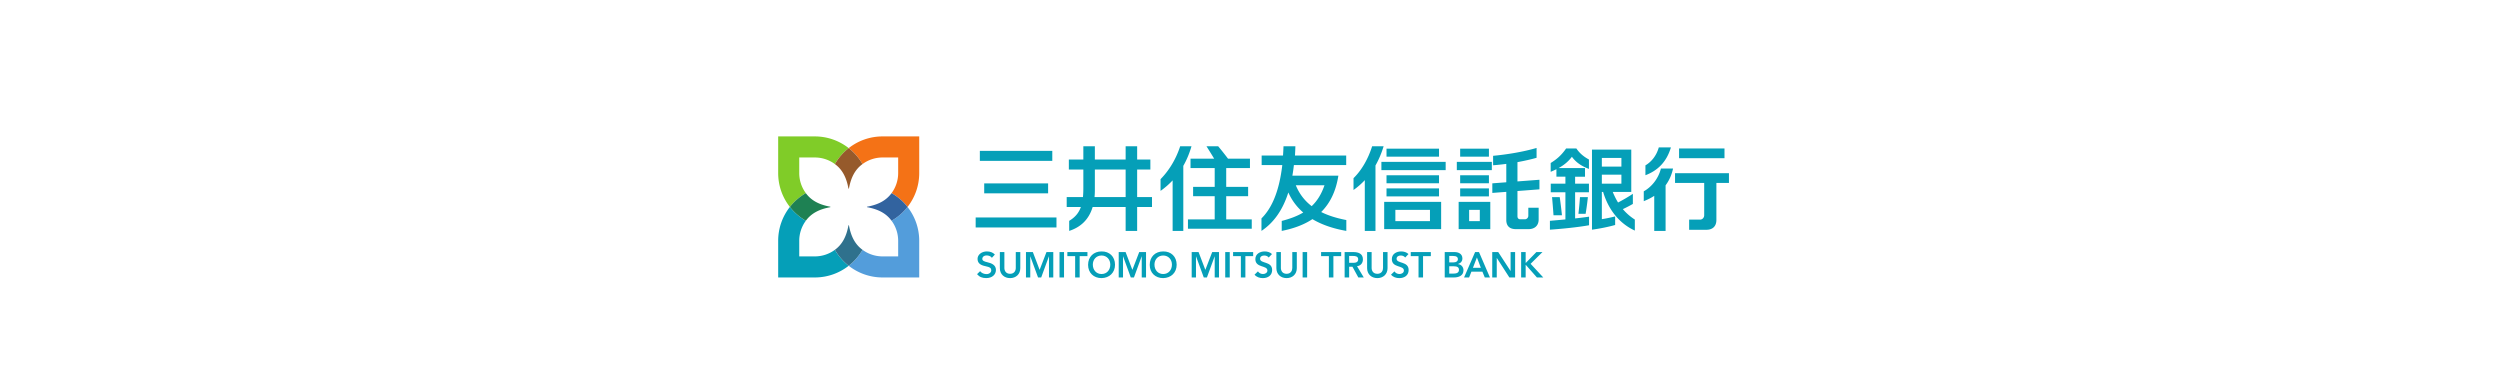 <svg height="373" viewBox="-6.807 -130.532 916.578 356.916" width="2500" xmlns="http://www.w3.org/2000/svg"><path d="m26.471 54.277a32.276 32.276 0 0 1 -6.311-19.22v-14.895h14.9c7.195 0 13.838 2.34 19.216 6.311a52.981 52.981 0 0 1 13.213-15.272c-8.939-7.009-20.194-11.2-32.429-11.2h-35.06v35.056c0 12.24 4.19 23.49 11.205 32.428a52.855 52.855 0 0 1 15.266-13.208" fill="#80cc28"/><path d="m134.974 0h-35.055c-12.24 0-23.496 4.19-32.434 11.205a52.715 52.715 0 0 1 13.213 15.266 32.226 32.226 0 0 1 19.22-6.311h14.901v14.895c0 7.2-2.351 13.843-6.317 19.22a52.885 52.885 0 0 1 15.268 13.215c7.014-8.938 11.205-20.194 11.205-32.434z" fill="#f47216"/><path d="m54.278 108.502a32.314 32.314 0 0 1 -19.22 6.312h-14.895v-14.901a32.289 32.289 0 0 1 6.311-19.22 52.877 52.877 0 0 1 -15.272-13.208c-7.009 8.938-11.2 20.188-11.2 32.428v35.055h35.056c12.24 0 23.495-4.19 32.428-11.2a52.855 52.855 0 0 1 -13.208-15.266" fill="#059fb8"/><path d="m108.503 80.692a32.293 32.293 0 0 1 6.317 19.221v14.9h-14.9c-7.2 0-13.844-2.35-19.221-6.31a52.789 52.789 0 0 1 -13.214 15.266c8.939 7.008 20.194 11.199 32.434 11.199h35.055v-35.055c0-12.24-4.19-23.49-11.205-32.428a52.781 52.781 0 0 1 -15.266 13.207" fill="#539ddb"/><path d="m67.487 11.203a52.781 52.781 0 0 0 -13.207 15.267c7.38 5.4 11.12 13.224 12.96 23.366l.247.23.248-.23c1.839-10.142 5.58-17.966 12.96-23.366a52.781 52.781 0 0 0 -13.208-15.267" fill="#965a2b"/><path d="m11.204 67.487a52.855 52.855 0 0 0 15.267 13.207c5.4-7.38 13.224-11.12 23.366-12.96l.23-.247-.23-.248c-10.142-1.84-17.966-5.574-23.366-12.96a52.855 52.855 0 0 0 -15.267 13.207" fill="#1e8153"/><path d="m67.487 123.766a52.781 52.781 0 0 0 13.208-15.266c-7.38-5.394-11.121-13.224-12.96-23.366l-.248-.23-.247.23c-1.84 10.142-5.58 17.972-12.96 23.366a52.781 52.781 0 0 0 13.207 15.266" fill="#2f718d"/><path d="m123.77 67.487a52.781 52.781 0 0 0 -15.266-13.208c-5.394 7.386-13.224 11.12-23.366 12.96l-.23.247.23.248c10.142 1.84 17.972 5.58 23.366 12.96a52.781 52.781 0 0 0 15.266-13.207" fill="#32639f"/><g fill="#059fb8"><path d="m808.252 69.57c3.41-1.587 6.593-3.235 9.58-4.973v-9.675c-5.08 3.37-9.81 6.052-14.164 8.325-1.884-3.032-3.572-6.379-5.063-10.097h17.708v-40.522h-37.598v76.618c7.414-1.018 15.52-2.622 22.169-4.5v-8.202c-4.382 1.103-8.505 1.97-12.73 2.633v-26.027h1.226c5.507 18.276 16.46 30.544 30.342 36.956v-10.535c-4.292-2.757-8.112-6.036-11.47-10.002m-20.098-49.005h18.72v8.342h-18.72zm0 16.043h18.72v8.612h-18.72zm-25.581 16.858h13.242v-8.252h-13.242v-6.665h9.473v-8.248h-25.296c4.894-2.7 9.068-5.945 12.769-10.817 3.82 5.316 9.23 9 16.296 11.594v-8.984c-5.293-2.863-9.028-6.13-12.055-10.586h-9.77c-4.377 6.407-9.068 10.423-14.788 13.928v8.443a98.405 98.405 0 0 0 5.484-2.498v7.167h8.606v6.665h-14.029v8.252h14.03v25.966c-4.866.461-9.833.9-14.823 1.339v8.482c12.218-.866 26.477-2.295 37.44-4.24v-8.202c-4.241.613-8.718 1.159-13.337 1.665z"/><path d="m772.626 74.074a241.736 241.736 0 0 0 2.166-15.992h-7.577a305.593 305.593 0 0 1 -1.468 15.992zm-24.756-15.99h-7.362c.489 5.198 1.018 11.751 1.395 17.342h8.066c-.54-5.597-1.4-12.217-2.098-17.342m-19.431-7.436v-9.17l-21.032 1.587v-18.456c6.345-1.147 12.64-2.548 18.292-4.156v-9.417c-12.954 3.808-28.788 6.334-41.602 7.52v9.04c3.92-.281 8.201-.725 12.622-1.316v17.6l-13.365 1.013v9.169l13.365-1.013v26.882c0 5.833 3.207 8.798 9.35 8.798h11.778c6.142 0 9.838-3.443 9.838-9.281v-11.189h-9.883v7.605c0 1.947-1.513 3.426-3.302 3.426h-4.28c-1.784 0-2.813-.996-2.813-2.942v-24.108zm-48.335-38.909h-27.529v7.661h27.529zm-30.73 20.531h33.508v-7.897h-33.508zm30.73 4.922h-27.529v7.667h27.529zm-27.529 20.238h27.529v-7.66h-27.529zm-1.451 31.298h30.285v-26.105h-30.285zm20.25-7.655h-10.215v-10.79h10.215zm-127.729-1.038c-8.505-1.648-16.729-4.016-24.058-7.683 8.336-8.292 14.063-19.57 16.442-34.757h-44a166.25 166.25 0 0 0 1.451-10.17h50.052v-9.152h-49.022c.185-2.852.32-5.794.394-8.831h-11.363a270.26 270.26 0 0 1 -.467 8.83h-20.445v9.153h19.75c-3.162 27.118-10.947 42.17-19.924 51.03v11.97c11.21-7.515 20.11-19.193 25.706-36.793 3.42 7.672 8.263 14.011 14.26 19.198-5.867 3.498-12.724 6.013-20.582 8.055v9.54c11.182-2.21 21.122-5.794 29.373-11.273 9.237 5.524 20.256 9.146 32.434 11.273zm-48.335-33.288h27.444c-2.92 8.538-6.998 14.985-12.251 19.985-6.424-4.927-11.695-11.39-15.193-19.985m-137.603 11.266h-14.215v-26.32h12.651v-9.556h-12.65v-12.697h-11.014v12.696h-29.453v-12.696h-11.02v12.696h-13.87v9.556h13.87v17.691c0 3.156-.117 6.019-.376 8.629h-15.553v9.557h13.562c-2.048 5.743-5.569 9.85-11.177 13.23v9.624c10.834-3.503 18.837-10.753 22.437-22.853h31.579v22.854h11.013v-22.854h14.215zm-54.996 0c.203-2.087.315-4.275.315-6.576v-19.744h29.453v26.32zm602.792-46.488h-43.464v9.332h43.464zm4.266 23.657h-51.58v9.331h27.9v30.938c0 2.29-1.733 4.185-4.005 4.185h-10.4v9.72h16.447c6.108 0 9.624-3.403 9.624-9.45v-35.393h12.015zm-55.533-24.654h-11.604c-2.273 8.162-7.211 13.888-12.78 17.19v9.433c11.83-4.478 20.272-12.763 24.384-26.623m-9.569 20.236c-2.509 10.001-9.247 17.809-16.414 21.775v9.427c3.595-1.395 6.947-3.088 10.024-5.09v33.553h10.862v-43.634c3.33-4.477 5.788-9.787 7.132-16.03zm-449.184-21.324h-10.822c-4.309 13.218-11.278 23.85-18.782 31.471v11.229c4.196-2.993 8.055-6.328 11.554-10.063v48.352h10.22v-62.24c3.173-5.57 5.8-11.78 7.83-18.749m33.224 69.984v-22.201h20.97v-8.933h-20.97v-18.022h22.725v-8.944h-20.975c-3.223-4.247-6.885-8.87-9.44-11.886h-11.182c2.335 3.69 4.99 7.954 7.352 11.886h-22.63v8.944h23.137v18.022h-20.661v8.933h20.66v22.201h-25.588v8.933h61.049v-8.933zm-235.74-56.036h69.323v-9.551h-69.323zm4.174 31.101h61.144v-9.551h-61.144zm-8.179 32.647h77.327v-9.55h-77.327zm390.899 1.592h54.506v-26.105h-54.506zm43.813-7.655h-33.115v-10.79h33.115zm-41.58-23.643h50.242v-7.66h-50.242zm50.242-20.238h-50.242v7.667h50.242zm-55.142-4.922h61.493v-7.897h-61.493zm55.142-20.531h-50.242v7.661h50.242z"/><path d="m579.333 9.44h-10.986c-4.05 12.74-10.316 23.152-17.809 30.526v11.306a69.521 69.521 0 0 0 10.79-9.427v48.583h10.22v-62.606c3.161-5.575 5.76-11.717 7.785-18.383"/><path d="m395.68 110.672h6.587l6.486 17.021 6.553-17.021h6.52v24.294h-4.118v-20.176h-.067l-7.375 20.177h-3.02l-7.38-20.177h-.068v20.177h-4.117zm32.098-.001h4.326v24.295h-4.326zm14.965 3.91h-7.448v-3.91h19.215v3.91h-7.447v20.385h-4.32zm26.627 1.305c-.928-1.305-2.577-1.923-4.258-1.923-1.986 0-3.977.894-3.977 3.127 0 4.871 11.531 2.093 11.531 10.738 0 5.215-4.118 7.757-8.893 7.757-3.015 0-5.968-.928-7.96-3.296l3.263-3.156c1.063 1.609 2.88 2.537 4.804 2.537 1.991 0 4.252-1.097 4.252-3.33 0-5.316-11.525-2.261-11.525-10.946 0-5.006 4.46-7.34 8.955-7.34 2.536 0 5.079.72 6.963 2.502zm26.9 10.159c0 5.867-4.218 9.54-9.781 9.54-5.558 0-9.776-3.673-9.776-9.54v-15.373h4.325v15.232c0 2.402 1.3 5.558 5.45 5.558 4.158 0 5.457-3.156 5.457-5.558v-15.232h4.326zm5.562-15.374h4.32v24.295h-4.32zm25.128 3.91h-7.448v-3.91h19.215v3.91h-7.448v20.385h-4.32zm15.062-3.909h8.443c4.669 0 9.056 1.507 9.056 6.964 0 3.504-2.025 6.075-5.625 6.587l6.452 10.743h-5.214l-5.631-10.294h-3.156v10.294h-4.325zm7.683 10.294c2.442 0 5.288-.208 5.288-3.364 0-2.88-2.672-3.223-4.91-3.223h-3.736v6.587zm33.39 5.079c0 5.867-4.219 9.54-9.782 9.54-5.558 0-9.776-3.673-9.776-9.54v-15.373h4.325v15.232c0 2.402 1.3 5.558 5.451 5.558 4.157 0 5.456-3.156 5.456-5.558v-15.232h4.326zm16.882-10.159c-.928-1.305-2.576-1.923-4.252-1.923-1.992 0-3.983.894-3.983 3.127 0 4.871 11.531 2.093 11.531 10.738 0 5.215-4.123 7.757-8.893 7.757-3.015 0-5.968-.928-7.96-3.296l3.263-3.156c1.064 1.609 2.88 2.537 4.804 2.537 1.991 0 4.253-1.097 4.253-3.33 0-5.316-11.526-2.261-11.526-10.946 0-5.006 4.46-7.34 8.955-7.34 2.537 0 5.08.72 6.964 2.502zm12.763-1.305h-7.442v-3.91h19.215v3.91h-7.448v20.385h-4.325zm25.061-3.909h9.473c3.673 0 7.442 1.682 7.442 6.109 0 2.739-1.71 4.561-4.219 5.315v.073c3.054.338 5.254 2.74 5.254 5.867 0 5.282-4.602 6.93-9.203 6.93h-8.747zm4.326 9.883h3.943c2.886 0 4.326-1.238 4.326-3.054 0-2.093-1.44-3.122-4.703-3.122h-3.566zm0 10.704h3.977c2.233 0 5.321-.376 5.321-3.566 0-2.542-1.648-3.437-5.147-3.437h-4.151zm24.738-20.587h3.74l10.469 24.294h-4.944l-2.267-5.557h-10.53l-2.2 5.557h-4.837zm5.49 15.03-3.74-9.883-3.809 9.883zm10.913-15.03h5.732l11.767 18.05.068.068h-.068l.068-.068v-18.05h4.325v24.294h-5.49l-12.01-18.635h-.072v18.635h-4.32zm27.654 0h4.326v10.294h.208l10.052-10.294h5.833l-11.357 11.216 12.11 13.078h-6.074l-10.53-11.942h-.242v11.942h-4.326zm-479.242 15.373c0 5.867-4.218 9.54-9.775 9.54-5.564 0-9.782-3.673-9.782-9.54v-15.373h4.325v15.232c0 2.402 1.3 5.558 5.457 5.558 4.145 0 5.45-3.156 5.45-5.558v-15.232h4.326zm5.423-15.373h6.587l6.485 17.021 6.553-17.021h6.52v24.294h-4.118v-20.176h-.067l-7.38 20.177h-3.015l-7.38-20.177h-.068v20.177h-4.117zm32.101-.001h4.326v24.295h-4.326zm14.959 3.91h-7.448v-3.91h19.215v3.91h-7.442v20.385h-4.325zm25.22-4.526c7.582-.14 12.937 4.94 12.937 12.73 0 7.582-5.355 12.662-12.937 12.797-7.481 0-12.836-5.074-12.836-12.662 0-7.785 5.355-12.865 12.836-12.865m.034 21.617c5.045 0 8.375-3.842 8.375-9.022 0-4.843-3.33-8.685-8.375-8.685-5.012 0-8.337 3.842-8.337 8.685 0 5.18 3.325 9.022 8.337 9.022m16.436-21h6.587l6.486 17.021 6.553-17.021h6.521v24.294h-4.118v-20.176h-.068l-7.374 20.177h-3.02l-7.38-20.177h-.068v20.177h-4.118zm42.515-.617c7.582-.14 12.937 4.94 12.937 12.73 0 7.582-5.355 12.662-12.937 12.797-7.481 0-12.836-5.074-12.836-12.662 0-7.785 5.355-12.865 12.836-12.865m.034 21.617c5.045 0 8.375-3.842 8.375-9.022 0-4.843-3.33-8.685-8.375-8.685-5.012 0-8.337 3.842-8.337 8.685 0 5.18 3.325 9.022 8.337 9.022m-167.992-11.201c-3.618-.827-5.052-1.603-5.097-3.347-.04-1.445 1.232-3.144 4.067-3.24 1.738-.05 3.965.585 5.13 2.267l2.846-3.116c-1.93-2.008-4.438-2.987-7.644-2.987-5 0-8.922 3.116-8.922 7.088 0 3.819 2.301 5.979 7.454 7.014 4.77.95 5.59 2.014 5.664 3.892.09 2.414-2.453 3.876-4.91 3.696-2.43-.18-4.186-.911-5.772-2.779l-2.908 2.852c2.312 2.683 4.888 3.752 8.758 3.752 5.558 0 9.298-3.167 9.298-7.875 0-4.798-4.54-6.435-7.965-7.217"/></g></svg>